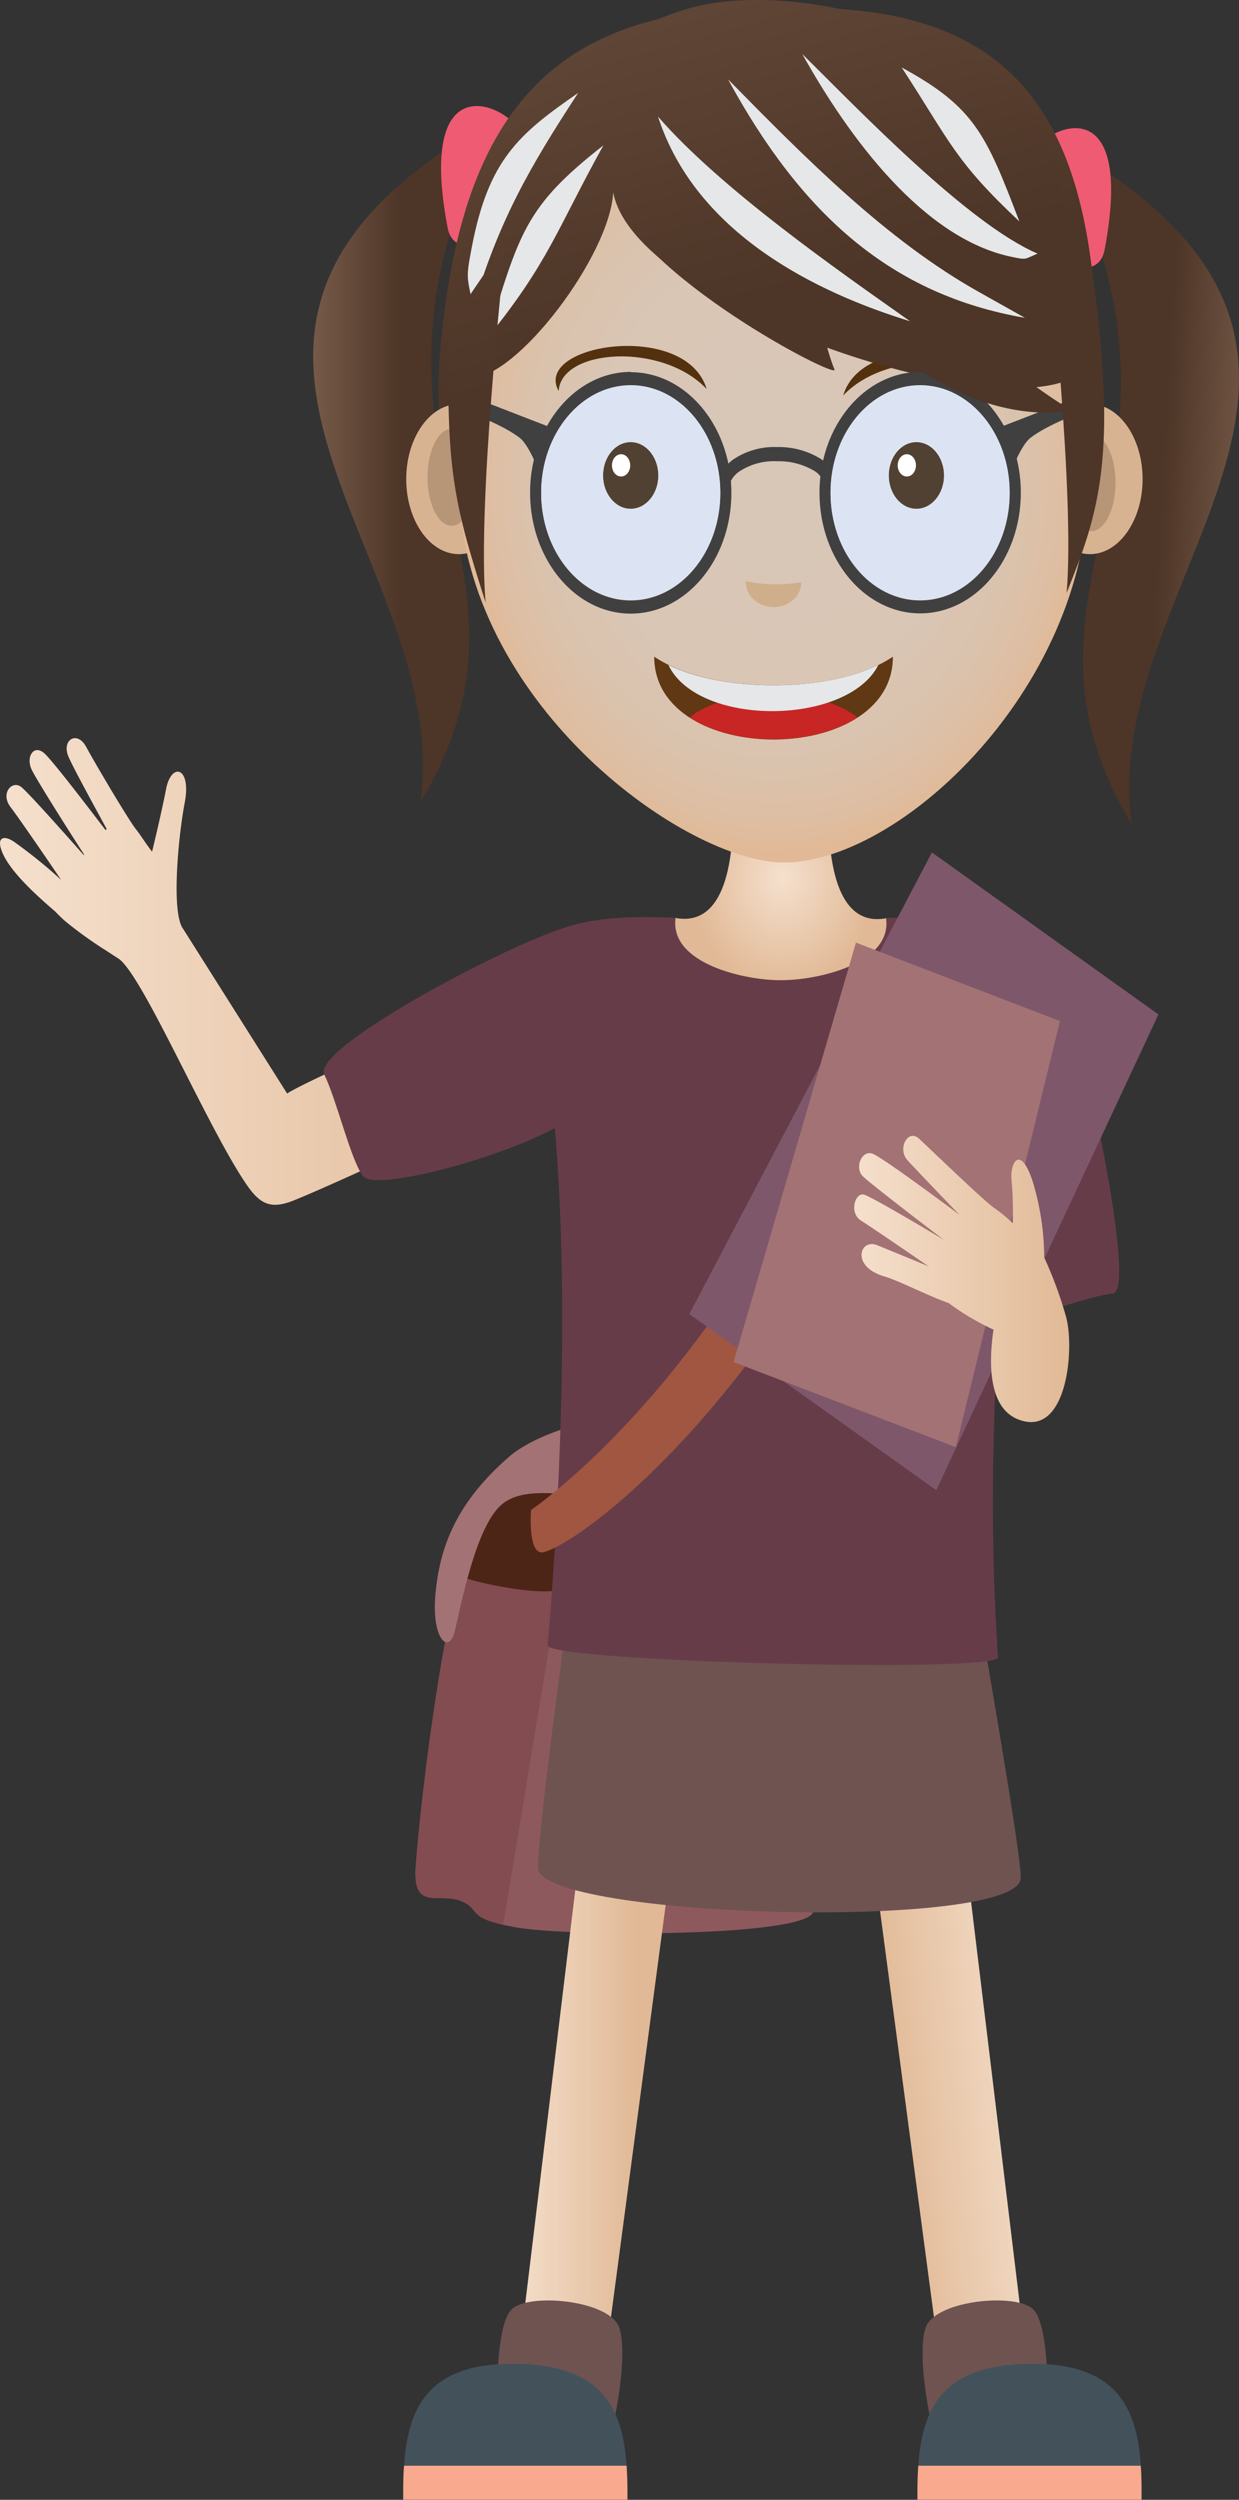 <svg xmlns="http://www.w3.org/2000/svg" xmlns:xlink="http://www.w3.org/1999/xlink" viewBox="0 0 246.93 498.07"><rect x="0" y="0" width="246.93" height="498.07" fill="#333333" stroke="none"/><defs><style>.cls-1{isolation:isolate;}.cls-10,.cls-11,.cls-12,.cls-13,.cls-14,.cls-15,.cls-16,.cls-17,.cls-18,.cls-19,.cls-2,.cls-20,.cls-21,.cls-22,.cls-25,.cls-26,.cls-27,.cls-28,.cls-29,.cls-3,.cls-30,.cls-31,.cls-33,.cls-34,.cls-35,.cls-36,.cls-37,.cls-38,.cls-4,.cls-5,.cls-6,.cls-7,.cls-8,.cls-9{fill-rule:evenodd;}.cls-2{fill:url(#Skintone_16);}.cls-3{fill:#ef5b72;}.cls-4{fill:url(#Skintone_16-2);}.cls-5{fill:#81542b;}.cls-6{fill:#8e595d;}.cls-7{fill:#834c50;}.cls-8{fill:url(#linear-gradient);}.cls-9{fill:#6e5351;}.cls-10{fill:#43525a;}.cls-11{fill:#f8a98e;}.cls-12{fill:url(#Skintone_16-3);}.cls-13{fill:#d8b392;}.cls-14{fill:#b79678;}.cls-15{fill:url(#linear-gradient-2);}.cls-16{fill:#4d2517;}.cls-17{fill:#a37275;}.cls-18{fill:#673c49;}.cls-19{fill:url(#radial-gradient);}.cls-20{fill:url(#linear-gradient-3);}.cls-21{fill:url(#radial-gradient-2);}.cls-22{fill:#53310f;}.cls-23{fill:#514132;}.cls-24{fill:#fff;}.cls-25{fill:#cfaf8b;}.cls-26{fill:#603813;}.cls-27{fill:#c72625;}.cls-28{fill:#e6e7e8;}.cls-29{fill:url(#Skintone_16-4);}.cls-30{fill:#404041;}.cls-31{fill:url(#Skintone_16-5);}.cls-32{mix-blend-mode:multiply;}.cls-33{fill:#dce4f4;}.cls-34{fill:url(#Skintone_16-6);}.cls-35{fill:url(#Skintone_16-7);}.cls-36{fill:#a15641;}.cls-37{fill:#7e576a;}.cls-38{fill:url(#linear-gradient-4);}</style><linearGradient id="Skintone_16" x1="511.2" y1="270.69" x2="479.86" y2="268.84" gradientUnits="userSpaceOnUse"><stop offset="0" stop-color="#967762"/><stop offset="1" stop-color="#4d3527"/></linearGradient><linearGradient id="Skintone_16-2" x1="297.32" y1="263.97" x2="328.42" y2="263.97" xlink:href="#Skintone_16"/><linearGradient id="linear-gradient" x1="101.58" y1="416.86" x2="126.75" y2="416.86" gradientUnits="userSpaceOnUse"><stop offset="0" stop-color="#f5e0cd"/><stop offset="1" stop-color="#e1b996"/></linearGradient><linearGradient id="Skintone_16-3" x1="333.21" y1="-7.61" x2="398.6" y2="230.36" xlink:href="#Skintone_16"/><linearGradient id="linear-gradient-2" x1="207.86" y1="415.89" x2="176.64" y2="418.99" xlink:href="#linear-gradient"/><radialGradient id="radial-gradient" cx="429.92" cy="352.45" r="14.44" gradientTransform="translate(-145.83 -199.04) scale(1.28 1.54)" xlink:href="#linear-gradient"/><linearGradient id="linear-gradient-3" x1="248.55" y1="362.39" x2="362.51" y2="362.39" xlink:href="#linear-gradient"/><radialGradient id="radial-gradient-2" cx="428.77" cy="300.32" r="49.06" gradientTransform="translate(-145.83 -199.04) scale(1.28 1.54)" gradientUnits="userSpaceOnUse"><stop offset="0" stop-color="#d8c7b7"/><stop offset="0.56" stop-color="#d9c6b5"/><stop offset="0.76" stop-color="#dac3ae"/><stop offset="0.91" stop-color="#debea3"/><stop offset="1" stop-color="#e1b996"/></radialGradient><linearGradient id="Skintone_16-4" x1="337.88" y1="-4.02" x2="401.45" y2="227.32" xlink:href="#Skintone_16"/><linearGradient id="Skintone_16-5" x1="352.33" y1="-4.74" x2="415.21" y2="224.11" xlink:href="#Skintone_16"/><linearGradient id="Skintone_16-6" x1="279.01" y1="4.96" x2="345.66" y2="247.52" xlink:href="#Skintone_16"/><linearGradient id="Skintone_16-7" x1="385.78" y1="-28.91" x2="451.99" y2="212.08" xlink:href="#Skintone_16"/><linearGradient id="linear-gradient-4" x1="418.69" y1="423.67" x2="461.63" y2="423.67" xlink:href="#linear-gradient"/></defs><title>title2</title><g class="cls-1"><g id="OBJECTS"><path class="cls-2" d="M470,203.68c58.11,40.13-2.3,82.3,4.09,129.4-25.48-42.54,9-64.51-6.18-114.3Z" transform="translate(-248.55 -168.84)"/><path class="cls-3" d="M468.69,218.63c6.15-32.45-11.21-24.78-14.32-19.42-2.16,3.73,3.72,19.81,4.8,21C460.88,222,467.61,224.32,468.69,218.63Z" transform="translate(-248.55 -168.84)"/><path class="cls-4" d="M336.44,199.27c-58.11,40.13,2.3,82.3-4.09,129.4,25.48-42.54-9-64.51,6.18-114.3Z" transform="translate(-248.55 -168.84)"/><path class="cls-5" d="M347.5,274.71s-1.5,10-.38,15.15,11.8,19.23,19.51,26.81c20.05,19.69,40.49,23.16,63.92,7.57,22.86-15.22,30-43.39,30-43.39Z" transform="translate(-248.55 -168.84)"/><path class="cls-6" d="M366.22,456.86c-1.89-.18-17.62,5.1-20.83,10.37-7.38,12.16-13.06,59.8-14,73.68-.58,8.79,4.66,4.92,9,6.68s.51,3.41,11.07,5.28,57.08,1.91,59.12-3-6.11-72.95-12.52-80.69S366.22,456.86,366.22,456.86Z" transform="translate(-248.55 -168.84)"/><path class="cls-7" d="M341.35,477.68c-5.34,18.77-9.19,52-9.94,63.24-.58,8.79,4.66,4.92,9,6.68,4,1.59,1.17,3.1,8.42,4.75l12-72.45s-11.54,1.33-14.56-.18A31.33,31.33,0,0,0,341.35,477.68Z" transform="translate(-248.55 -168.84)"/><polygon class="cls-8" points="117.97 349.14 101.58 484.58 118.72 484.58 136.23 352.74 117.97 349.14"/><path class="cls-9" d="M347.33,648.91c.37-1.35-.08-16.47,3.11-19.87s18.95-2,21.37,3.2-1.55,25.66-3,23.42S347.33,648.91,347.33,648.91Z" transform="translate(-248.55 -168.84)"/><path class="cls-10" d="M351.24,639.81c20,.22,22.36,11.63,22.36,26,0,.38,0,.75,0,1.13H328.91c0-.38,0-.75,0-1.13C328.89,651.44,331.26,639.58,351.24,639.81Z" transform="translate(-248.55 -168.84)"/><path class="cls-11" d="M373.43,660.12c.13,1.82.17,3.71.17,5.66,0,.38,0,.75,0,1.13H328.91c0-.38,0-.75,0-1.13,0-1.94,0-3.84.17-5.66Z" transform="translate(-248.55 -168.84)"/><path class="cls-3" d="M337.76,214.22c-6.15-32.45,11.21-24.78,14.32-19.42,2.16,3.73-3.72,19.81-4.8,21C345.56,217.62,338.84,219.91,337.76,214.22Z" transform="translate(-248.55 -168.84)"/><path class="cls-12" d="M467.22,236.48c-1.65-45.74-17.4-67.38-62.24-66-45.8-1.38-64.26,20.36-68.6,67.13C326.65,342.5,472.29,377.41,467.22,236.48Z" transform="translate(-248.55 -168.84)"/><path class="cls-13" d="M465.78,279.25c5.77,0,10.49-6.71,10.49-14.95s-4.71-14.95-10.49-14.95-10.49,6.71-10.49,14.95S460,279.25,465.78,279.25Z" transform="translate(-248.55 -168.84)"/><path class="cls-14" d="M466.06,274.67c2.65,0,4.81-4.34,4.81-9.67s-2.16-9.67-4.81-9.67-4.81,4.35-4.81,9.67S463.41,274.67,466.06,274.67Z" transform="translate(-248.55 -168.84)"/><path class="cls-13" d="M340,279.25c5.78,0,10.49-6.71,10.49-14.95s-4.71-14.95-10.49-14.95-10.49,6.71-10.49,14.95S334.2,279.25,340,279.25Z" transform="translate(-248.55 -168.84)"/><path class="cls-14" d="M338.56,273.61c2.65,0,4.81-4.34,4.81-9.67s-2.16-9.67-4.81-9.67-4.81,4.34-4.81,9.67S335.91,273.61,338.56,273.61Z" transform="translate(-248.55 -168.84)"/><polygon class="cls-15" points="189.93 349.14 206.32 484.58 189.18 484.58 171.67 352.74 189.93 349.14"/><path class="cls-9" d="M457.66,648.91c-.37-1.35.08-16.47-3.11-19.87s-18.95-2-21.37,3.2,1.55,25.66,3,23.42S457.66,648.91,457.66,648.91Z" transform="translate(-248.55 -168.84)"/><path class="cls-10" d="M453.75,639.81c-20,.22-22.36,11.63-22.36,26,0,.38,0,.75,0,1.13h44.67c0-.38,0-.75,0-1.13C476.11,651.44,473.74,639.58,453.75,639.81Z" transform="translate(-248.55 -168.84)"/><path class="cls-11" d="M431.56,660.12c-.13,1.82-.17,3.71-.17,5.66,0,.38,0,.75,0,1.13h44.67c0-.38,0-.75,0-1.13,0-1.94,0-3.84-.17-5.66Z" transform="translate(-248.55 -168.84)"/><path class="cls-9" d="M365.31,462.46c-.15,3.69-10.71,76.57-9.4,79.21,4.72,9.5,94.8,11.67,96.06,1.51.53-4.27-12.09-73.5-12.23-77.2Z" transform="translate(-248.55 -168.84)"/><path class="cls-16" d="M341.68,483.38c2,.74,18.53,4.68,20.81.95s3.83-13.09.64-17.75C351.93,450.25,336,481.25,341.68,483.38Z" transform="translate(-248.55 -168.84)"/><path class="cls-17" d="M398.26,453.17c-5.52-6.61-37.86-3.17-48.35,6s-13.69,17.94-14.56,27.08,2.62,12.31,3.79,7.74,4.08-20.75,9.32-25.32,15.5-.74,21.55-2.46S398.26,453.17,398.26,453.17Z" transform="translate(-248.55 -168.84)"/><path class="cls-18" d="M403.94,353h.5c7.47-.28,13.85-.69,19.75-1,.28,0,.67-.24.95-.25,12.62-.58,25.4,1.9,33.75,8.9-8.63,27.46-15.06,86.5-11.43,138.39.23,3.22-90,.85-89.77-2.37,4.6-53.36,4.3-113.61-5.06-137.59,6.16-7.24,18.61-7.92,30.61-7.38.2,0,.53.36.73.37C391.44,352.45,398.57,352.81,403.94,353Z" transform="translate(-248.55 -168.84)"/><path class="cls-19" d="M413.89,326.69c-.57,8.28-.34,27.27,11.25,25.11,1.28,9.26-14.36,12.43-21,12.33-6.59.1-22.22-3.13-20.95-12.39,11.6,2.15,11.82-16.77,11.25-25.06l9.7,1Z" transform="translate(-248.55 -168.84)"/><path class="cls-20" d="M257.46,319c1.7,1.57,9.12,11.28,12.13,15.24l.21-.24c-2-3.71-6.44-11.76-7.58-14.34-1.49-3.39,1.7-5.37,3.51-2s8.52,14.67,9.94,16.44c.83,1,1.73,2.56,3.19,4.43.46-1.9,1.92-8,2.8-12.52,1.05-5.36,5.07-4.39,3.71,2.74s-2.69,22.13-.31,25.18l20.71,32.78c5.79-3.69,50.8-22.9,54.29-25.58l2.46,21.51S317.21,404,307.13,408c-4.37,1.75-6.61,1-9.39-3.07-7.69-11.13-20.53-41.31-25.44-45,0,0-2.65-1.72-2.8-1.82a78.08,78.08,0,0,1-8.14-5.89c-.82-.76-1.37-1.3-1.75-1.72h0c-3.77-3.23-8.56-7.59-10.36-11.29-1.68-3.46-.1-4.28,2.38-2.45a96.57,96.57,0,0,1,9.11,7.4v0c-.57-.85-8-11.78-10.09-14.52s.33-5.42,2.13-4c1.55,1.23,10.13,10.93,12.44,13.55l.09-.1c-2-3.07-9.34-14.61-10.43-16.87C253.62,319.62,255.32,317,257.46,319Z" transform="translate(-248.55 -168.84)"/><path class="cls-18" d="M360.78,353.81c-11.5,3.48-50.15,23.88-47.6,29.13s5.36,17.38,7.78,20.28,25.84-3.1,38.16-9.6C367,389.45,367.83,351.67,360.78,353.81Z" transform="translate(-248.55 -168.84)"/><path class="cls-21" d="M340,264.84c0,41.84,41.78,73.65,62.75,75.76,23.3,2.12,62.73-33.92,62.73-75.76s-28.09-75.76-62.73-75.76S340,223,340,264.84Z" transform="translate(-248.55 -168.84)"/><path class="cls-22" d="M416.59,247.65c8.8-9.37,29-8.09,29.5.39C451.39,238.68,420.71,233.85,416.59,247.65Z" transform="translate(-248.55 -168.84)"/><path class="cls-22" d="M389.39,246.36c-8.8-9.37-29-8.09-29.5.39C354.6,237.39,385.27,232.56,389.39,246.36Z" transform="translate(-248.55 -168.84)"/><ellipse class="cls-23" cx="125.7" cy="94.75" rx="5.51" ry="6.65"/><ellipse class="cls-24" cx="123.78" cy="92.72" rx="1.82" ry="2.22"/><ellipse class="cls-23" cx="182.64" cy="94.75" rx="5.51" ry="6.65"/><ellipse class="cls-24" cx="180.73" cy="92.72" rx="1.82" ry="2.22"/><path class="cls-25" d="M397.21,284.91c0,2.7,2.47,4.88,5.52,4.88s5.5-2.18,5.5-4.88v-.06a28.57,28.57,0,0,1-4.95.42,27.49,27.49,0,0,1-6.06-.64C397.21,284.72,397.21,284.82,397.21,284.91Z" transform="translate(-248.55 -168.84)"/><path class="cls-26" d="M378.94,299.68c-.05,22,47.61,22,47.56,0C415.33,307.28,390.11,307.28,378.94,299.68Z" transform="translate(-248.55 -168.84)"/><path class="cls-27" d="M386,311.81c9,5.78,24.42,5.79,33.42,0-3.28-2.76-9.53-4.63-16.71-4.63S389.29,309,386,311.81Z" transform="translate(-248.55 -168.84)"/><path class="cls-28" d="M423.6,301.34c-11.15,5.4-30.73,5.39-41.84,0C387.7,313.74,417.46,313.44,423.6,301.34Z" transform="translate(-248.55 -168.84)"/><path class="cls-29" d="M458.24,199.7c5.19,23.25,12.39,39,4.75,44-15.7,10.25-88.12-13.81-92.23-36.57-.59,12.5-19.21,37.17-28.41,37-2.72,0,1.7-7-.24-11.17-9.79-27.48,22.85-58.32,46.51-63.12C413.49,164.81,453.66,179.23,458.24,199.7Z" transform="translate(-248.55 -168.84)"/><path class="cls-30" d="M374.26,243c11.07,0,20.05,10.77,20.05,24.05s-9,24.05-20.05,24.05S354.2,280.32,354.2,267a27.23,27.23,0,0,1,4-14.37c3.66-5.88,9.5-9.69,16.08-9.69Zm0,2.64c-9.86,0-17.85,9.59-17.85,21.42s8,21.42,17.85,21.42,17.85-9.59,17.85-21.42S384.12,245.62,374.26,245.62Z" transform="translate(-248.55 -168.84)"/><path class="cls-30" d="M431.93,243C443,243,452,253.75,452,267s-9,24.05-20.05,24.05S411.87,280.32,411.87,267s9-24.05,20.05-24.05Zm0,2.64c-9.86,0-17.85,9.59-17.85,21.42s8,21.42,17.85,21.42,17.85-9.59,17.85-21.42S441.79,245.62,431.93,245.62Z" transform="translate(-248.55 -168.84)"/><path class="cls-30" d="M392.17,263.38a8.13,8.13,0,0,1,2.37-2.89,14.65,14.65,0,0,1,8.94-2.58,15.9,15.9,0,0,1,8.71,2.4,7,7,0,0,1,2.2,2.41l-2,1.52a4.51,4.51,0,0,0-1.42-1.5,13.82,13.82,0,0,0-7.55-2,12.63,12.63,0,0,0-7.68,2.14,5.52,5.52,0,0,0-1.62,1.95Z" transform="translate(-248.55 -168.84)"/><path class="cls-30" d="M358.45,254.06c-.29.62-2.77,8-2.77,8s-1.82-4.66-3.57-6c-3.62-2.73-10.11-5.16-14.17-6.45l0-3.49Z" transform="translate(-248.55 -168.84)"/><path class="cls-30" d="M447.59,254.06c.29.62,2.77,8,2.77,8s1.82-4.66,3.57-6c3.62-2.73,10.11-5.16,14.17-6.45l0-3.49Z" transform="translate(-248.55 -168.84)"/><path class="cls-31" d="M397.76,189c-.44,1.93-30.94,1.95-27,18.13S416,244.8,414.86,242.44s-5.45-18.62-5.45-18.62c15.66,14.94,31.92,29.52,52.91,26.95,0,0-14.18-8.48-22.62-18.33s-15.15-23.56-15.15-23.56l-27.1-18.24Z" transform="translate(-248.55 -168.84)"/><g class="cls-32"><path class="cls-28" d="M379.69,192.07c12.48,14.35,35.56,30.43,50.24,40.78C411.47,227.19,387.29,215.52,379.69,192.07Z" transform="translate(-248.55 -168.84)"/></g><g class="cls-32"><path class="cls-28" d="M393.65,184.65c15.48,15.75,31.63,32.1,50.06,42.4l9.11,5.12C426.41,227.61,408.45,211.86,393.65,184.65Z" transform="translate(-248.55 -168.84)"/></g><g class="cls-32"><path class="cls-28" d="M408.44,179.6c11.14,11,32.95,33.8,46.89,39.77-2.63,1.11-2.07,1.28-5.06.67C432.57,216.43,417.72,196.24,408.44,179.6Z" transform="translate(-248.55 -168.84)"/></g><g class="cls-32"><path class="cls-28" d="M428.26,182.29c14.57,7.91,16.83,13.4,23.45,30.67C438.8,200.86,437.89,197.06,428.26,182.29Z" transform="translate(-248.55 -168.84)"/></g><g class="cls-32"><path class="cls-28" d="M363.78,187.35c-9.6,14.69-15.83,25.44-20.93,42.81-1.16-6.41-1.56-5.4-.25-12.18C345.92,200.69,351.9,195.56,363.78,187.35Z" transform="translate(-248.55 -168.84)"/></g><g class="cls-32"><path class="cls-28" d="M368.81,197.8c-9.28,16.73-10.91,23.32-23.17,38.42C352.06,215.3,353.11,210.06,368.81,197.8Z" transform="translate(-248.55 -168.84)"/></g><path class="cls-33" d="M356.4,267c0,11.83,8,21.42,17.85,21.42s17.85-9.59,17.85-21.42-8-21.42-17.85-21.42S356.4,255.21,356.4,267Zm23.36-3.45c0,3.68-2.47,6.66-5.52,6.66s-5.51-3-5.51-6.66,2.46-6.65,5.51-6.65S379.76,259.91,379.76,263.59Z" transform="translate(-248.55 -168.84)"/><path class="cls-33" d="M414.07,267c0,11.83,8,21.42,17.85,21.42s17.85-9.59,17.85-21.42-8-21.42-17.85-21.42-17.85,9.59-17.85,21.42Zm22.63-3.45c0,3.68-2.47,6.66-5.52,6.66s-5.51-3-5.51-6.66,2.46-6.65,5.51-6.65S436.7,259.91,436.7,263.59Z" transform="translate(-248.55 -168.84)"/><path class="cls-34" d="M349.4,217.31c-1.75,2.11-11.42,16.62-11.42,16.62-.49,28.31.74,34.29,7.35,54.95C343.68,270,348.6,223.51,349.4,217.31Z" transform="translate(-248.55 -168.84)"/><path class="cls-35" d="M457.07,215.4c1.75,2.11,9,6.44,9,6.44,5.44,37.91,1.4,49.38-4.95,65.13C462.79,268.13,457.88,221.6,457.07,215.4Z" transform="translate(-248.55 -168.84)"/><path class="cls-36" d="M441,352.4c-3.13-3.43-9.4-2.17-9.32-.77S413.47,398,393.38,427.5s-39,42.2-39,42.2-.63,8.19,2,8.44,20.68-10.55,41.94-38.69C414.16,418.5,431.83,379.42,441,352.4Z" transform="translate(-248.55 -168.84)"/><path class="cls-18" d="M459.94,362.1c4.25,13.36,15.41,64,10.38,64.48s-14.86,4.69-18.21,4-12.75-27.31-15.43-43.22C435,377.12,457.33,353.91,459.94,362.1Z" transform="translate(-248.55 -168.84)"/><polygon class="cls-37" points="185.73 169.84 137.38 261.82 186.6 296.91 230.87 202.12 185.73 169.84"/><polygon class="cls-17" points="170.59 187.81 146.19 271.38 190.5 288.34 211.25 203.44 170.59 187.81"/><path class="cls-38" d="M461,431.16a80.41,80.41,0,0,0-4.34-11.77,52.91,52.91,0,0,0-2.25-15c-2.42-7.57-4.67-4.11-4.25-.23a64.54,64.54,0,0,1,.21,8.39l0,0a28.3,28.3,0,0,0-3.62-3c-1.58-.95-12.73-11.69-15-13.81s-4.38,2-2.37,4.23,10.4,10.92,10.4,10.92-15.07-11.29-17.28-12.16-3.69,2.78-2,4.46,16.16,12.68,16.16,12.68-14.08-8.45-15.88-9-3.09,3.63-.61,5.18,13.46,9.11,13.46,9.11-4.29-1.79-10.28-4.23c-3.42-1.39-5.32,4.24,1.45,6.23,3,.88,9,4,12.82,5.31a50.26,50.26,0,0,0,8.93,5.29c-.92,6.33-1.18,15.81,5.23,18C461.3,455.13,462.75,437.35,461,431.16Z" transform="translate(-248.55 -168.84)"/></g></g></svg>